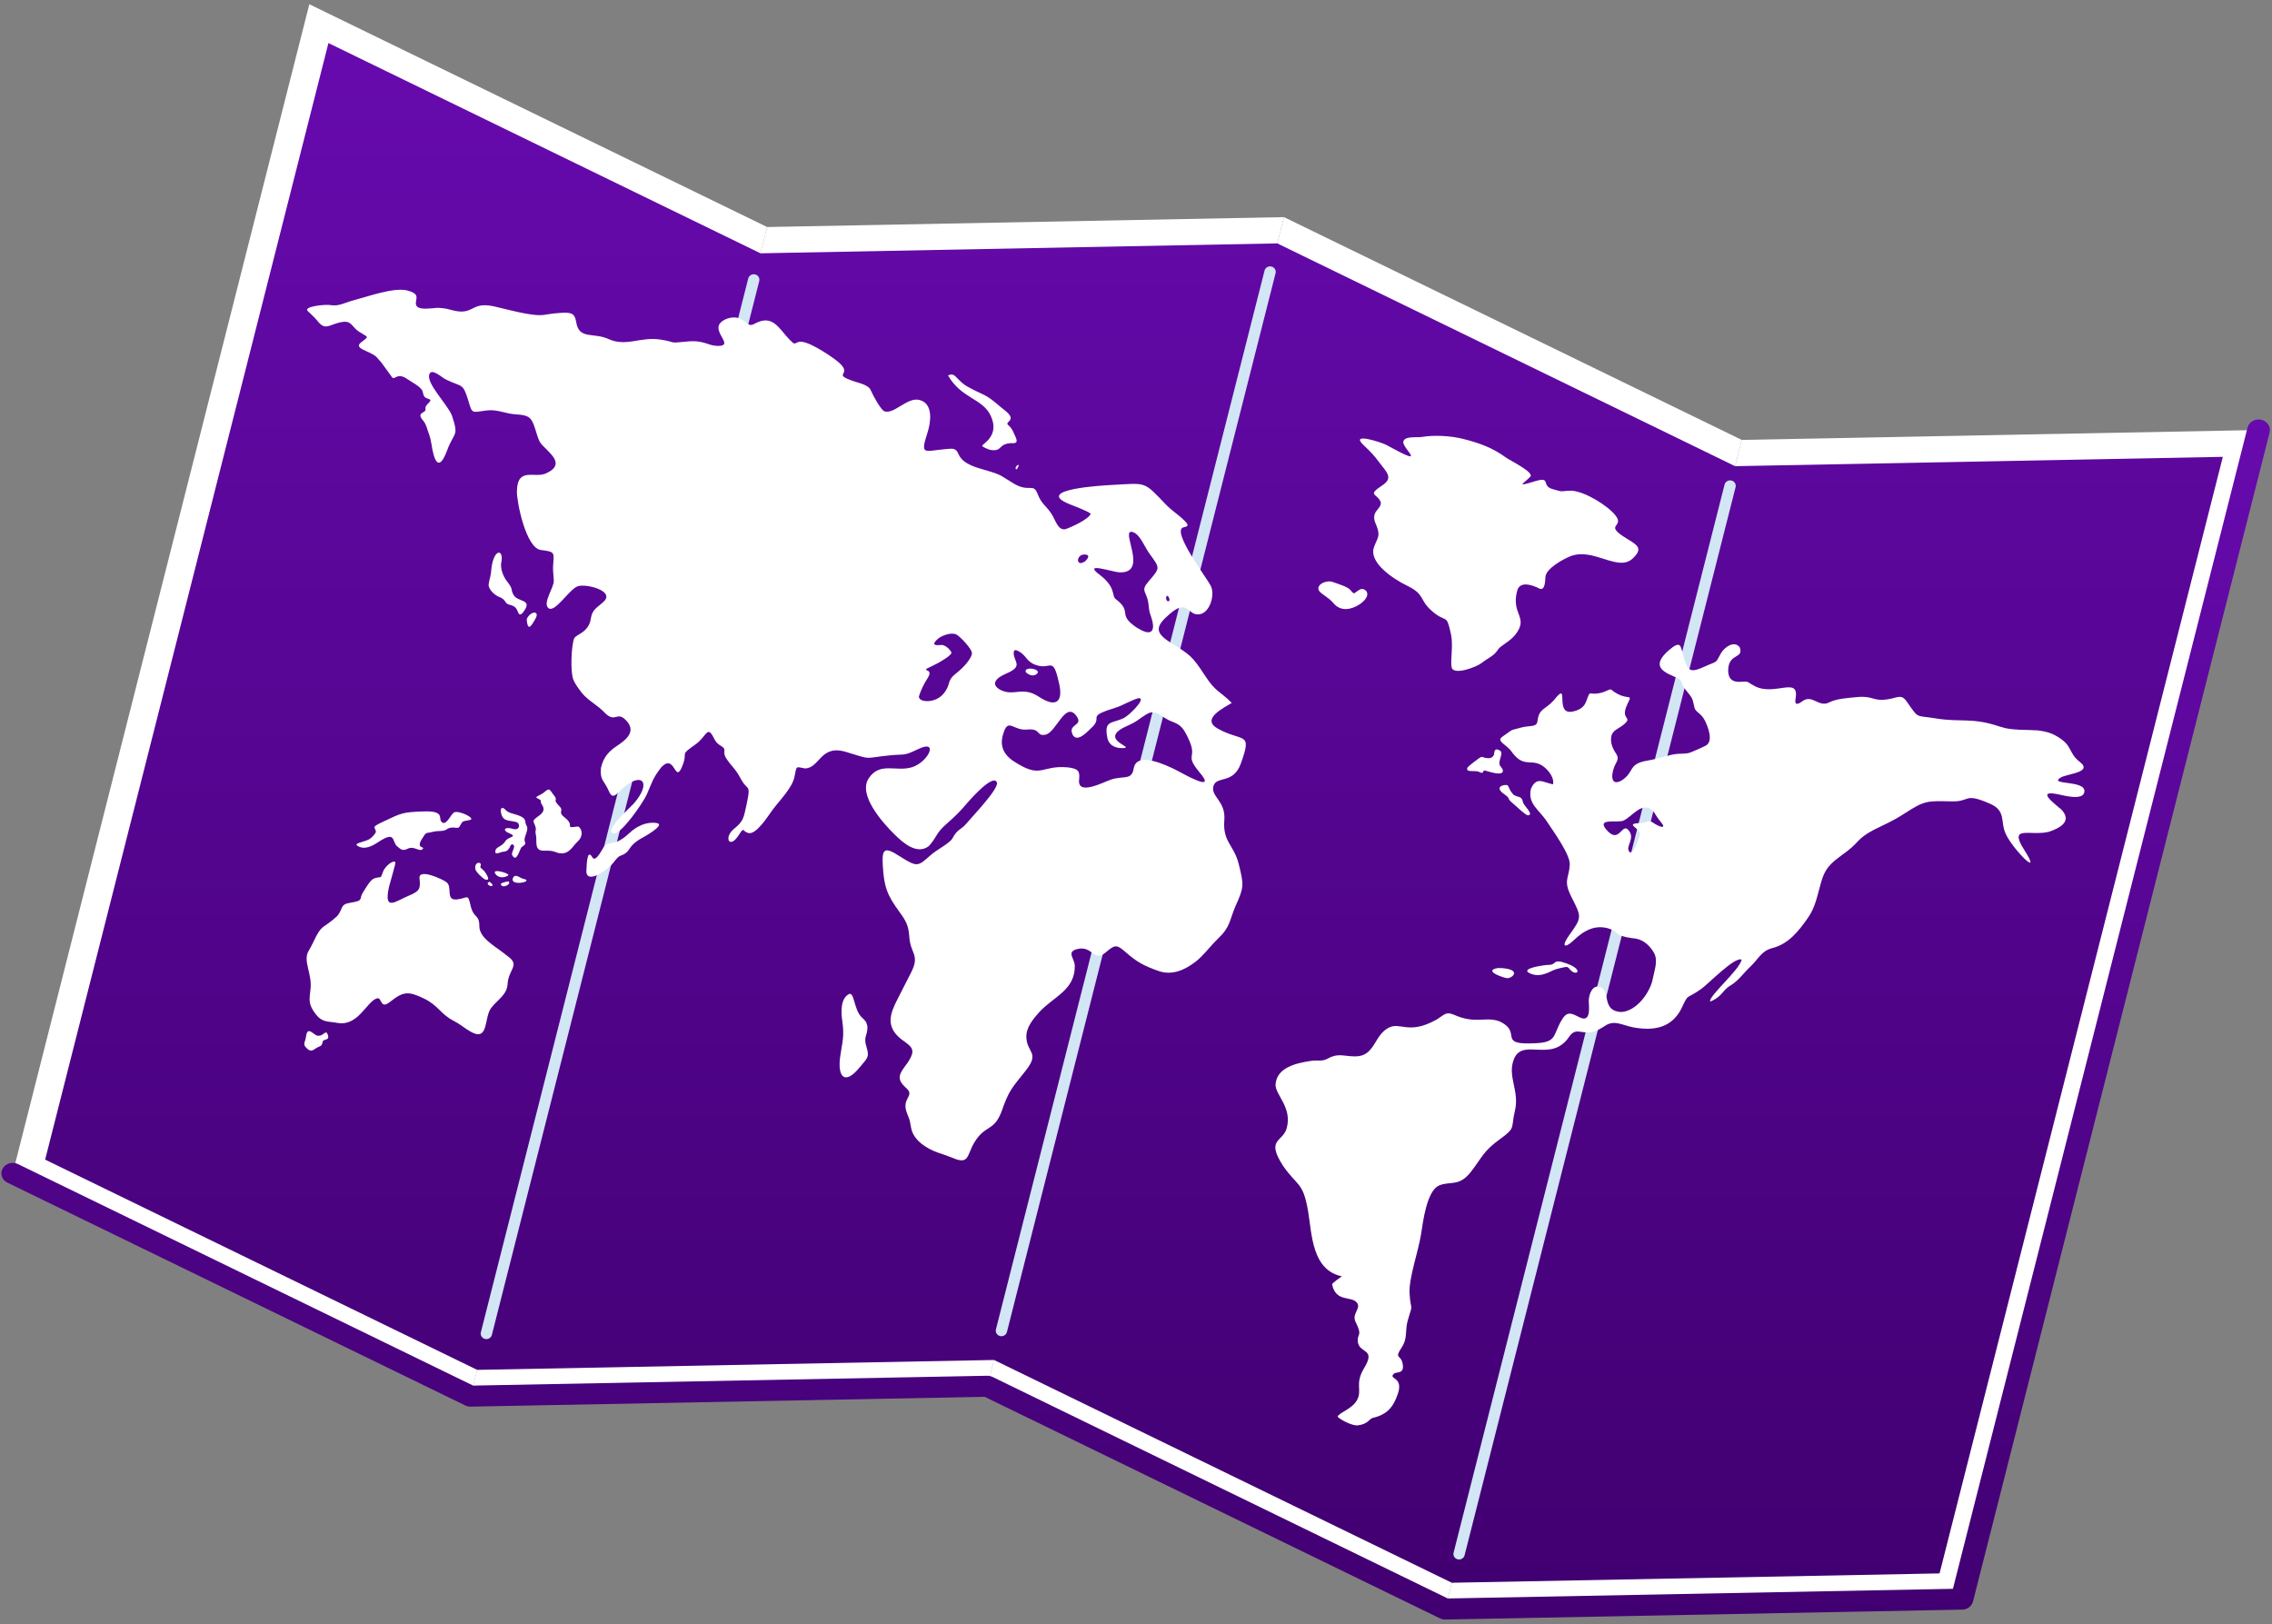 <svg width="421" height="301" viewBox="0 0 421 301" fill="none" xmlns="http://www.w3.org/2000/svg">
<rect x="0" y="0" width="421" height="301" fill="#808080" stroke="none"/>
<path fill-rule="evenodd" clip-rule="evenodd" d="M418.516 79.681L322.747 81.516L267.781 298.158L363.552 296.322L418.516 79.681Z" fill="white"/>
<path fill-rule="evenodd" clip-rule="evenodd" d="M237.916 40.233L322.746 81.516L267.78 298.158L182.952 256.875L237.916 40.233Z" fill="white"/>
<path fill-rule="evenodd" clip-rule="evenodd" d="M57.318 0.786L142.148 42.068L87.182 258.71L2.354 217.427L57.318 0.786Z" fill="white"/>
<path fill-rule="evenodd" clip-rule="evenodd" d="M237.914 40.233L142.145 42.068L87.179 258.711L182.95 256.875L237.914 40.233Z" fill="white"/>
<path fill-rule="evenodd" clip-rule="evenodd" d="M88.42 253.84L184.189 252.006L269.019 293.288L359.398 291.556L411.891 84.653L321.512 86.384L236.682 45.102L140.913 46.938L60.859 7.979L8.365 214.882L88.42 253.84Z" fill="url(#paint0_linear_618_1449)"/>
<path fill-rule="evenodd" clip-rule="evenodd" d="M420.562 80.122C420.825 79.073 420.121 78.025 418.993 77.78C417.862 77.537 416.731 78.189 416.467 79.237L361.876 294.409L268.274 296.201L183.919 255.15C183.598 254.995 183.25 254.923 182.91 254.93L87.674 256.753L3.319 215.702C2.294 215.207 1.029 215.576 0.492 216.527C-0.043 217.478 0.353 218.654 1.379 219.15L86.147 260.402C86.462 260.569 86.83 260.661 87.22 260.653L182.453 258.829L266.746 299.848C267.061 300.015 267.429 300.108 267.819 300.102L363.44 298.27C364.437 298.316 365.359 297.697 365.594 296.762L420.562 80.122Z" fill="url(#paint1_linear_618_1449)"/>
<path fill-rule="evenodd" clip-rule="evenodd" d="M321.602 90.273C321.741 89.727 321.397 89.175 320.834 89.042C320.272 88.907 319.703 89.241 319.563 89.786L269.348 287.716C269.209 288.262 269.553 288.815 270.116 288.948C270.678 289.083 271.246 288.749 271.386 288.204L321.602 90.273Z" fill="#D2E6F6"/>
<path fill-rule="evenodd" clip-rule="evenodd" d="M140.688 52.078C140.827 51.533 140.484 50.982 139.92 50.846C139.358 50.714 138.789 51.046 138.649 51.592L89.103 246.877C88.966 247.422 89.309 247.973 89.873 248.109C90.435 248.243 91.005 247.91 91.142 247.363L140.688 52.078ZM184.543 246.341C184.404 246.888 184.747 247.44 185.313 247.573C185.874 247.708 186.444 247.375 186.582 246.829L236.365 50.62C236.501 50.074 236.157 49.522 235.595 49.388C235.03 49.254 234.462 49.587 234.322 50.132L184.543 246.341Z" fill="#D2E6F6"/>
<path fill-rule="evenodd" clip-rule="evenodd" d="M188.797 86.2C188.252 87.799 187.803 86.466 188.675 86.145L188.797 86.2ZM79.052 79.123C79.44 80.457 79.711 80.721 79.953 82.32C80.402 85.272 81.267 87.717 82.857 83.439C84.167 79.904 85.083 81.014 83.73 76.963C82.867 74.878 78.986 71.075 79.55 69.374C79.968 68.124 81.83 69.931 82.621 70.321C85.769 71.872 85.726 70.779 86.875 74.545C87.507 76.729 87.504 76.412 90.173 76.061C92.162 75.807 93.578 76.656 95.565 76.781C97.939 76.93 98.474 77.233 99.171 79.485C100.169 82.724 99.892 81.722 102.074 84.117C103.516 85.697 103.19 86.824 101.127 87.739C99.02 88.672 95.875 86.452 95.783 91.03C95.741 93.029 97.462 101.564 100.211 101.91C103.023 102.263 102.62 102.375 102.481 105.01C102.438 105.831 102.607 106.791 102.616 107.675C102.597 108.961 100.538 111.73 101.606 112.664C102.802 113.707 105.516 109.111 107.092 108.624C108.697 108.129 113.956 109.499 111.879 111.463C110.636 112.64 109.745 112.88 109.482 114.625C109.088 117.253 106.755 117.505 106.395 118.297C105.891 119.417 105.63 124.455 106.241 125.943C106.612 126.84 107.284 127.695 107.88 128.474C109.145 129.955 110.699 130.61 112.153 132.167C114.083 134.011 114.273 131.719 115.972 133.443C118 135.5 116.066 137.058 114.304 138.227C112.67 139.308 111.769 140.452 111.349 142.331C111.163 144.722 111.937 144.524 112.853 146.661C113.577 148.346 114.354 146.968 115.492 145.98C119 142.931 120.83 145.034 117.404 148.937C116.885 149.524 111.704 154.145 113.684 154.438C115.15 154.655 119.206 148.639 119.834 147.25C120.85 144.998 120.842 144.385 122.477 142.248C125.192 139.249 125.006 145.877 126.563 141.609C127.457 139.164 125.852 140.074 128.899 137.92C130.979 136.451 131.037 134.2 132.333 136.878C133.112 138.491 134.366 138.091 134.225 139.246C134.122 140.074 134.679 140.692 135.151 141.345C136.4 142.876 136.449 142.808 137.419 144.574C138.424 146.4 139.103 145.364 138.492 148.322L138.291 149.292C137.8 151.477 137.819 152.125 135.998 153.599C134.078 155.152 135.132 157.39 136.799 154.879C138.013 153.049 137.424 153.999 138.641 154.356C140.095 154.785 142.328 151.19 143.071 150.182C144.475 148.271 146.841 145.987 147.233 143.874C147.639 141.689 147.521 142.142 149.141 142.389C151.933 142.367 151.969 137.862 156.792 139.342C161.832 140.886 159.797 140.466 164.989 139.958C167.758 139.688 167.367 140.148 170.13 138.812C174.03 136.925 172.05 141.151 169.073 142.141C166.109 143.126 163.025 141.048 160.941 144.273C158.966 147.333 163.598 152.511 165.809 154.674C167.325 156.156 169.881 158.44 172.077 156.808L172.407 156.452C173.824 154.672 173.441 154.371 175.559 152.518C177.235 151.053 177.905 150.338 179.28 148.736C179.708 148.24 184.049 143.281 184.716 144.986C185.164 146.123 180.115 151.34 179.102 152.569C178.027 153.876 177.458 153.519 176.504 155.328C176.034 156.221 173.643 157.426 172.535 158.388C170.088 160.514 170.074 160.822 166.707 158.66C163.887 156.846 163.392 157.214 163.582 160.426C163.819 164.414 164.382 165.859 166.748 169.095C167.869 170.627 168.315 171.493 168.478 173.367C168.621 176.824 170.603 176.815 168.751 180.357C167.947 181.897 167.182 183.472 166.368 185.032C164.893 187.867 164.089 190.169 166.909 192.495C169.044 194.067 169.868 194.409 168.113 197.021C166.759 198.853 165.901 199.822 167.871 201.568C169.721 203.205 166.83 203.357 168.129 206.439C168.798 208.03 168.548 207.789 168.879 209.213C169.389 211.397 171.798 212.91 173.938 213.633C174.845 213.94 175.602 214.184 176.496 214.545C179.686 215.935 179.115 214.011 180.595 211.613C182.569 208.417 184.107 209.694 185.538 206.099C186.975 201.991 187.392 201.762 190.068 198.384C192.753 194.993 190.257 195.095 190.18 192.17C190.129 190.352 191.444 188.833 192.614 187.502C195.315 184.627 199.193 183.453 199.162 178.98C199.155 177.656 197.557 176.42 199.531 175.884C202.419 175.1 202.638 178.303 204.741 176.594L205.209 176.215C206.691 174.959 207.096 175.133 208.619 176.466C210.681 178.273 211.975 178.978 214.659 179.919C217.211 180.813 219.524 179.744 221.53 178.216C222.982 177.109 224.27 175.293 225.676 173.953C228.023 171.716 227.775 170.612 228.943 167.888C230.547 164.367 230.486 164 229.561 160.2C228.66 156.494 226.528 156.078 226.868 151.933C227.161 148.369 224.16 147.54 224.895 145.532C225.533 143.796 228.506 145.256 229.883 141.596C232.157 135.376 230.301 137.616 225.64 135.006C222.471 133.231 226.743 131.18 228.246 130.251C225.935 127.948 225.317 128.306 223.267 125.169C220.891 121.527 220.567 121.372 216.79 118.996C213.84 117.138 214.204 115.937 216.8 113.722C220.335 110.704 220.036 114.432 222.501 113.772C224.261 113.302 225.163 110.151 224.342 108.529C223.584 107.032 216.895 98.228 219.329 97.711C220.313 97.501 220.257 97.247 219.416 96.412C218.357 95.36 217.166 94.657 216.04 93.49C211.814 89.093 212.592 89.52 205.927 89.87C204.63 89.937 191.453 90.64 198.076 93.378C198.989 93.755 201.457 94.655 202.103 95.189C201.83 96.175 198.478 97.71 197.411 98.066C196.034 98.312 195.584 96.393 194.932 95.361C193.813 93.589 193.063 93.567 192.239 91.457C191.458 89.455 190.728 91.298 187.871 89.618C185.555 88.258 185.839 88.065 182.897 87.203C180.981 86.643 178.417 86.059 177.609 84.142C177.107 82.95 176.554 83.102 175.032 83.239C171.194 83.585 170.489 84.437 171.868 80.157C172.448 78.351 173.039 74.812 170.382 74.114C168.066 73.506 165.539 77.025 163.739 76.152C162.982 75.507 161.778 73.287 161.363 72.343C160.974 71.315 159.229 71.003 158.11 70.614C153.679 69.076 158.825 69.626 154.711 66.591C153.468 65.673 149.383 62.879 147.925 63.375C147.146 63.641 147.325 63.99 146.294 62.926C144.364 60.933 143.229 58.21 139.98 59.908C138.661 60.704 138.634 59.796 137.141 59.056C136.07 58.526 134.373 58.943 133.557 59.754C131.803 61.5 136.259 64.16 132.95 64.098C131.091 64.064 130.498 62.952 127.21 63.296C123.662 63.665 125.483 63.392 122.363 62.92C118.668 62.363 116.176 64.255 112.92 62.897C109.969 61.471 107.313 63.072 106.764 59.661C106.481 57.904 105.698 57.871 103.732 57.991C100.654 58.178 100.952 58.745 97.372 58.102C95.404 57.749 93.48 57.211 91.533 56.769C87.02 55.785 87.958 58.662 83.544 57.415C82.647 57.161 82.164 57.109 81.236 57.042C80.208 57.018 77.038 57.755 77.056 56.212C77.068 55.279 77.659 54.659 76.194 54.056L75.362 53.797C72.801 53.26 68.193 54.946 65.522 55.644C64.022 56.037 62.746 56.809 61.288 56.539C60.296 56.354 56.495 56.764 56.931 57.529C57.005 57.654 58.321 58.812 58.721 59.335C60.365 61.485 60.898 60.057 63.45 59.66C65.21 59.386 65.199 60.633 66.555 61.482C68.369 62.618 68.396 62.277 66.907 63.443C65.376 64.642 68.628 64.998 69.795 66.187L70.669 67.181C70.881 67.454 72.7 69.984 72.718 69.996C73.266 70.347 73.636 68.97 75.487 70.252C76.339 70.842 78.012 71.661 78.294 72.491C78.578 73.32 78.356 73.582 79.393 73.907C80.504 74.258 78.635 74.889 78.84 75.759C79.037 76.605 77.113 76.307 78.279 77.778C78.728 78.34 78.793 78.46 79.052 79.123ZM160.738 190.209C160.761 192.119 159.905 191.952 160.603 194.157C161.164 195.931 160.614 196.16 159.363 197.705C156.43 201.324 155.203 199.374 155.673 195.896C156.083 192.878 156.508 192.226 156.059 189.058C155.862 187.649 155.703 185.131 157.234 184.24C158.345 183.594 158.164 187.031 159.667 188.502C160.381 189.202 160.502 189.201 160.738 190.209ZM97.62 114.678C98.32 113.197 99.975 113.133 99.296 114.491C99.222 114.639 98.308 116.427 97.97 116.123C97.642 115.828 97.622 115.056 97.62 114.678ZM96.332 113.873C95.748 113.617 96.155 112.425 94.4 112.055C93.413 111.848 93.946 111.157 92.399 110.562C91.571 110.241 90.42 109.09 90.552 108.237C90.728 107.117 90.993 106.662 91.054 105.359C91.509 101.558 93.412 101.699 92.885 104.231C92.667 105.285 93.223 106.796 93.921 107.684C95.248 109.37 94.496 109.053 95.176 110.261C95.942 111.617 98.794 110.974 97.013 113.345C96.825 113.593 96.657 113.829 96.332 113.873ZM183.401 83.345C183.268 83.291 182.065 82.872 182.001 82.612C181.923 82.293 185.306 80.859 183.618 77.118C182.111 73.778 178.16 73.92 175.668 69.563C176.037 69.441 176.321 69.303 176.7 69.487C177.168 69.713 178.003 70.939 179.248 71.627C182.617 73.495 182.319 72.724 185.505 75.49C186.148 76.049 187.954 77.131 187.001 78.042C186.126 78.877 187.107 78.404 187.84 80.202C188.192 81.062 188.917 82.14 187.735 82.118C184.756 82.065 185.957 83.825 183.401 83.345ZM190.067 124.542C189.661 123.339 193.35 124.009 192.029 124.947C191.378 125.412 190.562 125.037 190.067 124.542ZM216.379 111.413C215.745 111.056 216.24 109.701 216.656 110.88C216.742 111.128 216.769 111.451 216.379 111.413ZM201.13 103.959C199.287 105.304 199.316 102.602 201.103 102.752C202.094 102.834 201.509 103.584 201.13 103.959ZM210.61 116.28C206.872 113.728 210.01 113.493 206.708 110.98C205.981 110.426 206.829 108.818 203.762 106.507C200.487 104.037 206.12 105.991 207.404 106.055C213.049 106.333 207.335 97.864 209.89 98.586C211.22 98.963 212.106 101.36 212.937 102.508C214.99 105.343 215.048 105.147 212.778 107.798C211.256 109.577 212.512 109.527 212.805 111.884C213.016 113.572 212.873 112.981 213.385 114.565C213.915 116.197 213.869 117.966 211.482 116.773L210.61 116.28ZM170.277 129.032C170.644 127.86 171.217 126.72 171.881 125.67C172.969 123.952 171.16 124.392 171.7 123.915C171.705 123.908 173.476 123.059 173.756 122.896C174.154 122.665 176.445 121.397 176.292 120.906C176.153 120.459 175.151 119.419 174.344 119.511C173.308 119.629 172.522 119.538 173.702 118.45C174.448 117.762 176.17 117.155 177.139 117.532C177.748 117.769 180.242 120.338 180.099 121.123C179.881 122.326 178.221 123.947 177.235 124.718C175.277 126.249 176.338 126.643 174.894 128.473C173.347 130.435 170.143 130.19 170.277 129.032ZM189.034 120.841C190.357 121.697 190.268 122.879 192.553 123.386C194.786 123.878 195.178 121.655 196.284 126.8C197 130.136 195.608 131.144 192.549 129.136C189.404 127.071 187.984 129.096 185.446 127.87C183.424 126.814 184.599 125.598 186.374 124.851C189.838 123.391 187.739 122.641 187.842 120.891C187.888 120.106 188.656 120.629 189.034 120.841ZM222.162 142.984C225.923 147.313 218.824 143.106 217.669 142.554C216.114 141.812 211.12 139.402 210.18 141.971L210.065 142.422C209.714 144.65 208.182 143.692 205.859 144.461C204.558 144.89 199.674 147.501 199.952 144.561C200.105 142.947 199.947 142.448 197.863 142.193C192.66 141.736 193.064 144.569 187.535 140.865C185.571 139.384 185.231 137.667 186.071 135.46C186.936 133.195 187.885 135.433 190.346 135.188C192.943 134.93 191.98 136.488 193.721 136.137C195.763 135.727 197.433 129.702 199.523 132.756C200.635 134.378 198.345 134.177 198.581 135.598L198.735 136.096C199.621 137.85 201.72 135.324 202.591 134.536C204.247 132.636 201.185 132.848 207.026 131.031C207.973 130.721 210.575 129.274 211.152 129.379C212.277 129.588 209.17 132.607 208.268 133.042C205.948 134.161 204.506 133.394 205.213 136.834C205.544 138.133 206.671 138.662 208.063 138.624C210.665 138.55 203.096 137.051 208.862 134.514C210.902 133.601 210.758 133.39 212.398 132.382C214.292 131.216 215.104 132.938 217.099 133.678C218.917 134.353 219.284 134.988 220.108 136.656C222.113 140.732 219.349 139.549 222.162 142.984Z" fill="white"/>
<path fill-rule="evenodd" clip-rule="evenodd" d="M255.019 97.287C253.755 94.682 255.967 94.51 255.863 93.102C255.236 91.354 253.183 91.908 256.153 89.928C258.226 88.546 256.959 87.533 255.648 85.771C254.502 84.231 254.011 83.767 252.63 82.445C250.113 80.04 255.897 81.954 256.812 82.406C265.058 86.955 259.726 83.063 260.036 81.816C260.303 80.744 262.524 81.127 263.545 80.957C265.784 80.582 268.865 80.763 271.088 81.323C274.198 82.108 276.565 82.967 279.102 84.816C279.775 85.307 284.184 87.457 283.604 88.293C282.344 89.613 280.745 90.308 284.287 89.217C287.591 88.198 285.473 89.977 287.655 90.62C289.942 91.293 288.999 90.957 291.196 90.924C293.675 91.063 297.899 93.672 299.349 95.512C301.168 97.822 296.871 97.044 301.578 99.892C303.405 100.996 304.535 101.652 302.507 103.515C299.774 106.03 295.204 101.367 290.955 103.089C289.591 103.642 286.511 105.336 286.368 106.883C286.314 107.478 286.352 109.644 285.18 109.031C283.935 108.381 281.646 107.618 281.145 109.429C279.911 113.908 283.396 114.31 280.765 117.638C279.82 118.835 278.006 119.694 277.614 120.321C276.806 121.61 275.792 121.859 274.513 122.876C273.631 123.574 269.386 125.217 268.992 123.684C268.7 122.552 269.321 119.686 268.873 117.579C267.973 113.349 268.087 115.739 265.128 113.036C262.987 111.082 264.058 110.139 260.697 108.511C258.261 107.329 253.564 104.28 254.601 101.383C255.259 99.554 255.865 99.409 255.019 97.287Z" fill="white"/>
<path fill-rule="evenodd" clip-rule="evenodd" d="M118.538 155.52C116.664 156.686 116.664 157.551 116.01 158.028C114.815 158.898 115.028 158.068 113.66 159.852C112.619 161.204 108.242 164.321 108.68 160.937C108.716 160.664 108.728 157.063 109.743 158.841C110.431 160.046 111.721 156.94 112.13 156.642C113.335 155.768 113.903 156.897 116.675 154.324C117.963 153.128 119.761 152.212 121.655 152.51C123.59 152.813 118.842 155.359 118.538 155.52Z" fill="white"/>
<path fill-rule="evenodd" clip-rule="evenodd" d="M251.988 111.954C250.38 112.998 248.439 113.395 247.08 111.755C246.191 110.683 244.832 110.112 244.438 109.495C243.728 108.379 245.747 107.4 246.974 107.849C247.796 108.147 249.752 108.732 250.215 109.312C251.066 110.381 250.8 109.87 252.024 109.224C252.839 108.794 254.589 110.094 251.988 111.954Z" fill="white"/>
<path fill-rule="evenodd" clip-rule="evenodd" d="M297.296 190.168C299.125 188.855 300.547 189.999 302.775 190.394C306.541 191.061 309.665 190.422 311.479 187.056C313.056 183.763 312.209 185.431 315.323 183.188C316.55 182.301 321.547 177.144 322.731 177.837C322.292 179.775 316.658 184.518 316.875 185.574L317.24 185.461L317.887 185.095C319.314 184.161 319.313 183.425 320.666 182.607C322.184 181.689 323.014 180.366 324.342 179.118C325.851 177.701 326.349 176.207 328.417 175.68C331.46 174.902 333.285 172.52 334.971 170.131C336.431 168.057 336.715 166.015 337.401 163.66L337.569 163.093C338.451 160.248 339.966 159.488 342.323 157.691C344.545 155.983 344.131 155.409 347.24 153.754C349.494 152.623 350.668 152.192 352.862 150.768C356.684 148.289 357.08 148.398 361.712 148.5C365.132 148.576 363.897 146.802 368.756 148.935C371.796 150.268 370.594 152.223 371.674 154.552C373.026 157.465 378.627 163.025 375.097 157.497C372.09 152.786 376.188 154.982 379.649 154.136C381.836 153.403 384.003 152.142 381.959 150.003C381.289 149.369 377.604 146.752 380.391 147.023L381.312 147.173C382.411 147.396 386.296 148.495 386.242 146.535C386.184 144.531 379.436 145.5 381.89 144.058C382.852 143.494 386.402 143.23 386.076 142.005L385.877 141.625L385.404 141.194C383.148 139.462 384.206 138.167 381.021 136.369C379.89 135.729 378.916 135.52 377.626 135.344C376.535 135.267 375.36 135.272 374.253 135.226C373.277 135.177 372.561 135.114 371.606 134.929L370.454 134.605C365.367 132.896 363.37 133.89 358.657 133.117C354.744 132.475 355.645 133.285 353.294 129.971C352.285 128.548 351.667 129.295 349.818 129.58C346.981 130.02 347.169 128.865 344.072 129.175C342.572 129.325 340.287 129.451 338.995 130.135C336.973 131.21 335.852 128.546 333.969 129.944C333.165 130.542 332.487 130.748 332.708 129.532C333.501 125.154 328.865 129.091 325.155 127.137C323.459 126.245 324.263 126.254 322.385 126.342C320.591 126.425 320.099 125.27 320.258 123.764C320.542 121.077 323.096 122.047 322.385 119.975C321.41 118.588 319.483 119.924 318.847 121.126C317.828 123.044 318.265 122.421 316.008 123.459C313.008 124.839 312.737 124.342 311.883 121.427C311.41 119.734 311.509 118.522 309.223 120.505C304.683 124.444 310.692 125.077 311.378 126.032C311.784 126.598 311.6 126.895 312.294 127.759C313.661 129.463 313.559 129.184 313.982 131.111C314.175 131.992 315.212 132.099 315.928 133.549C316.515 134.746 317.494 137.28 316.15 138.127C315.842 138.319 313.259 139.473 312.946 139.533C311.596 139.795 311.04 139.487 309.196 139.996C307.722 140.401 306.775 140.675 305.235 140.947C301.52 141.573 302.996 143.107 300.353 144.701C298.072 145.826 298.69 142.738 299.391 141.519C300.369 139.822 299.135 139.931 298.602 137.808C298.094 135.017 300.04 135.351 301.367 133.785C302.072 132.952 300.613 133.132 301.266 131.173L301.595 130.37C302.558 128.554 301.792 129.657 299.785 128.608L299.081 128.192C298.204 127.583 298.849 127.579 296.982 128.298C294.043 129.119 294.926 127.369 293.85 130.132C293.443 131.174 292.357 131.72 291.197 131.884C288.003 132.334 290.967 125.867 287.945 129.735C286.275 131.607 285.192 131.173 284.883 133.684C284.747 134.798 283.379 134.415 282.008 134.785C279.528 135.457 280.62 134.982 278.459 136.46C277.08 137.403 279.18 137.847 280.214 139.443C282.501 142.507 283.913 140.308 286.177 142.166C287.025 142.863 288.08 144.251 287.758 145.342C285.935 144.968 284.67 143.807 283.669 146.217C283.066 149 285.165 149.971 286.658 152.256C287.787 153.983 290.975 158.349 290.878 160.204C290.739 162.868 289.607 163.058 291.178 166.199C293.084 169.973 293.189 169.925 290.733 173.354C289.298 175.356 289.851 175.912 291.662 174.185C293.472 172.46 295.627 171.192 298.336 172.135C300.004 172.714 299.001 173.35 302.403 173.841C304.237 173.905 305.531 174.981 306.417 176.445C307.335 177.963 306.552 179.772 306.247 181.412C305.802 183.815 303.292 187.397 300.39 187.53C296.763 187.336 298.46 183.78 296.603 182.947C295.077 182.263 294.385 184.343 294.396 185.495C294.41 186.572 294.887 189.632 292.637 188.487C291.117 187.714 290.364 187.282 289.299 189.149C287.681 191.995 288.491 193.192 284.267 193.32L283.55 193.343C277.646 193.478 282.086 191.183 277.831 189.249C275.132 188.3 273.501 189.824 269.464 188.058C267.888 187.368 267.64 188.058 266.17 188.945C260.952 191.844 259.528 189.272 257.281 190.459C254.518 191.917 254.802 195.818 251.036 195.753C248.735 195.714 247.969 195.07 245.876 196.23C244.996 196.716 244.065 196.408 242.825 196.599C240.08 197.022 236.607 197.829 236.361 200.921C236.214 202.794 239.532 205.218 238.413 209.097C237.674 211.656 234.528 211.036 237.728 215.995C240.394 219.901 241.457 218.884 242.405 224.54C243.101 228.694 243.093 235.351 248.646 236.505C248.355 236.726 246.855 237.74 246.837 237.991C247.524 241.41 250.475 240.055 251.465 241.426C252.234 242.491 250.424 243.438 251.196 244.97C252.579 247.715 251.4 247.099 251.608 248.652C251.906 250.887 255.029 249.784 252.779 253.493C250.943 256.513 252.52 257.57 251.423 259.493C250.483 261.137 248.038 261.801 247.852 262.529C248.521 263.166 250.613 264.237 251.601 264.122C253.546 263.89 253.698 262.894 254.408 262.729C257.037 262.119 258.176 260.748 259.018 258.284C260.121 255.048 257.201 255.608 258.261 254.582C258.787 254.072 260.294 254.747 259.906 252.663C259.591 250.98 258.294 251.859 259.711 249.715C260.905 247.908 260.295 246.644 260.858 244.667C261.93 241.097 261.42 243.327 261.192 239.713C261.014 236.874 262.815 231.934 263.33 228.653C263.666 226.514 264.359 220.645 266.671 219.67C268.776 218.786 270.367 219.986 272.59 217.103C274.709 214.356 274.84 213.312 277.999 211.043C280.953 208.921 279.944 208.992 280.702 205.891C281.634 202.076 279.206 199.412 280.557 196.195C282.209 192.264 287.47 196.981 290.732 192.151C292.319 189.806 293.425 192.579 296.822 190.454L297.296 190.168ZM306.323 150.295C306.862 151.002 307.044 151.491 307.729 152.289C309.063 153.854 307.263 153.123 306.321 152.448C305.304 151.786 305.526 152.457 303.788 152.529C300.934 152.647 304.009 153.471 303.885 154.614C303.839 155.048 302.392 159.306 301.758 157.537C301.422 156.598 303.019 155.247 301.72 153.783C300.498 152.409 300.034 156.645 297.58 153.646C295.865 151.553 299.807 152.501 300.784 152.08C302.461 151.354 304.299 148.295 306.323 150.295Z" fill="white"/>
<path fill-rule="evenodd" clip-rule="evenodd" d="M102.82 147.591C103.373 148.506 102.305 147.997 103.701 149.446C104.579 150.353 103.189 150.368 104.713 151.55C106.649 153.055 104.417 153.514 107.002 153.158C107.548 153.084 108.438 154.696 106.99 155.984C106.215 156.672 105.539 158.211 103.981 158.13C102.866 158.072 102.925 157.557 100.898 157.635C98.838 157.716 99.599 155.932 99.286 154.619C99.039 153.57 99.657 154.048 98.907 152.406C98.45 151.399 101.726 150.961 100.412 149.095C99.89 148.353 100.728 148.468 99.563 147.922C98.941 147.631 100.145 147.398 100.818 146.817C101.989 145.798 101.795 146.406 102.82 147.591Z" fill="white"/>
<path fill-rule="evenodd" clip-rule="evenodd" d="M94.747 150.693C95.517 150.944 97.21 151.251 97.319 152.145C97.482 153.496 98.115 152.821 97.33 154.941C96.828 156.305 97.993 156.086 96.701 156.942C96.289 157.215 95.772 160.022 94.914 158.469C94.632 157.958 95.765 156.733 94.966 156.473C94.424 156.295 94.632 157.744 93.293 157.824C92.621 157.864 91.632 158.621 91.797 157.618C91.914 156.903 93.016 156.909 93.661 155.847C94.205 154.948 96.126 155.146 94.25 154.356C93.094 153.87 93.426 153.113 95.051 153.593C96.383 153.987 96.466 152.561 95.671 152.331C94.256 151.921 93.042 152.367 92.797 150.305C92.729 149.726 93.127 149.48 93.605 150.003C93.973 150.411 94.214 150.509 94.747 150.693Z" fill="white"/>
<path fill-rule="evenodd" clip-rule="evenodd" d="M69.657 154.196C69.607 153.166 68.531 153.412 71.043 152.237C74.375 150.679 74.469 150.497 78.469 150.358C82.792 150.208 80.959 151.837 81.99 152.431C82.79 152.892 83.589 150.797 84.165 150.53C85.059 150.115 88.247 151.678 87.084 151.94C85.574 152.282 85.855 151.956 85.131 153.192C84.818 153.732 83.795 152.94 82.781 153.678C82.156 154.131 81.245 153.865 80.163 154.15C78.849 154.497 79.081 153.979 78.119 155.568C77.096 157.26 78.728 156.839 78.357 157.284C77.753 158.006 76.814 156.664 75.557 157.264C74.648 157.698 74.374 157.507 73.573 156.807C72.56 155.921 73.434 153.83 70.048 156.066C68.971 156.774 67.543 157.557 66.249 156.738C65.378 156.187 67.757 156.053 68.648 155.36C69.053 155.044 69.413 154.63 69.657 154.196Z" fill="white"/>
<path fill-rule="evenodd" clip-rule="evenodd" d="M96.841 162.811C99.366 163.293 94.405 164.356 95.043 162.725C95.412 161.781 96.328 162.667 96.841 162.811Z" fill="white"/>
<path fill-rule="evenodd" clip-rule="evenodd" d="M94.126 162.245C93.426 162.723 92.255 162.715 91.74 161.85C91.153 160.859 94.424 161.832 94.2 162.174L94.126 162.245Z" fill="white"/>
<path fill-rule="evenodd" clip-rule="evenodd" d="M94.203 163.309C94.176 163.302 92.694 163.579 92.799 163.871C93.124 164.765 94.888 163.779 94.203 163.309Z" fill="white"/>
<path fill-rule="evenodd" clip-rule="evenodd" d="M89.877 162.96C89.333 162.672 88.118 161.529 88.068 160.993C87.925 159.457 89.475 159.709 89.013 160.518C88.851 160.804 89.548 161.082 89.908 161.644C90.137 162.001 91.037 163.329 89.877 162.96Z" fill="white"/>
<path fill-rule="evenodd" clip-rule="evenodd" d="M90.715 163.394C90.715 163.394 91.589 163.999 91.165 164.162C90.742 164.325 89.894 163.65 90.715 163.394Z" fill="white"/>
<path fill-rule="evenodd" clip-rule="evenodd" d="M78.674 185.082C81.249 186.373 81.617 187.884 83.987 189.115C85.382 189.839 86.039 190.509 87.198 191.164C90.654 193.113 89.619 188.535 91.049 186.724C92.286 185.161 93.946 184.325 94.056 182.339C94.199 179.716 96.281 178.906 94.343 177.398L93.234 176.532C91.649 175.296 88.822 173.772 88.824 171.647C88.826 169.32 87.782 170.327 87.196 167.796C86.66 165.479 86.715 166.427 84.7 166.663C82.523 166.918 83.842 164.433 82.802 163.53C82.123 162.942 77.545 160.845 77.733 162.728C77.925 164.67 77.86 165.107 75.626 166.026C73.378 166.951 71.022 169.039 72.091 164.307C72.234 163.671 73.351 159.975 73.266 159.807C72.964 159.22 71.361 160.494 70.996 161.476C70.397 163.095 70.764 162.276 69.337 162.772C68.584 163.034 67.757 164.61 67.262 165.357C66.42 166.629 67.575 166.854 64.868 167.29C62.9 167.608 63.654 168.432 62.425 169.805C59.614 172.339 59.687 171.091 58.028 174.625C57.768 175.184 57.505 175.645 57.197 176.183C56.072 178.048 57.847 180.356 57.545 183.207C57.328 185.267 57.053 186.06 58.535 187.969C59.706 189.48 60.758 189.229 62.552 189.549C66.326 190.223 67.895 185.687 69.783 185.017C70.885 184.626 70.311 187.226 72.325 185.61C74.806 183.621 75.742 183.676 78.674 185.082Z" fill="white"/>
<path fill-rule="evenodd" clip-rule="evenodd" d="M290.401 179.181C290.101 179.123 288.321 179.555 287.946 179.736C286.441 180.463 285.032 181.146 283.371 180.299C281.64 179.417 286.314 178.79 287.002 178.792C288.523 178.796 287.6 177.538 290.339 178.545C293.641 179.758 292.065 181.006 290.954 179.682C290.736 179.421 290.708 179.357 290.401 179.181Z" fill="white"/>
<path fill-rule="evenodd" clip-rule="evenodd" d="M278.331 179.393C281.99 179.683 280.251 181.276 279.289 181.259C278.819 181.251 275.001 180.022 277.182 179.451C277.556 179.353 277.95 179.381 278.331 179.393Z" fill="white"/>
<path fill-rule="evenodd" clip-rule="evenodd" d="M58.672 191.872C59.902 192.249 60.318 190.631 60.723 191.687C61.203 192.938 59.886 192.424 59.788 193.045C59.627 194.059 59.275 193.71 58.277 194.422C57.552 194.942 57.126 194.574 56.611 193.999C56.11 193.438 56.595 192.965 56.699 192.116C56.948 190.12 57.9 191.536 58.672 191.872Z" fill="white"/>
<path fill-rule="evenodd" clip-rule="evenodd" d="M278.415 142.507C279.041 144.204 275.24 142.749 275.124 142.77C274.503 142.88 275.157 143.544 274.012 143.007C273.364 142.704 271.473 143.225 271.925 142.237C272.015 142.039 274.215 140.281 274.526 140.25C274.76 140.227 276.322 141.035 276.83 139.856C276.935 139.617 276.736 138.372 277.953 139.1C278.713 139.554 277.47 141.036 277.953 141.867L278.415 142.507Z" fill="white"/>
<path fill-rule="evenodd" clip-rule="evenodd" d="M280.457 147.274C281.396 147.846 281.967 147.425 282.206 148.659C282.325 149.282 284.299 150.938 283.158 151.082C282.721 151.137 280.765 149.201 280.225 148.769C279.139 147.898 280.005 148.036 278.767 147.188C276.594 145.699 278.982 145.27 279.376 145.525C279.45 145.571 279.763 146.398 280.037 146.754C280.176 146.934 280.302 147.102 280.457 147.274Z" fill="white"/>
<defs>
<linearGradient id="paint0_linear_618_1449" x1="210.128" y1="7.979" x2="210.128" y2="293.288" gradientUnits="userSpaceOnUse">
<stop stop-color="#670AAE"/>
<stop offset="1" stop-color="#410071"/>
</linearGradient>
<linearGradient id="paint1_linear_618_1449" x1="210.435" y1="77.73" x2="210.435" y2="300.102" gradientUnits="userSpaceOnUse">
<stop stop-color="#670AAE"/>
<stop offset="1" stop-color="#410071"/>
</linearGradient>
</defs>
</svg>
